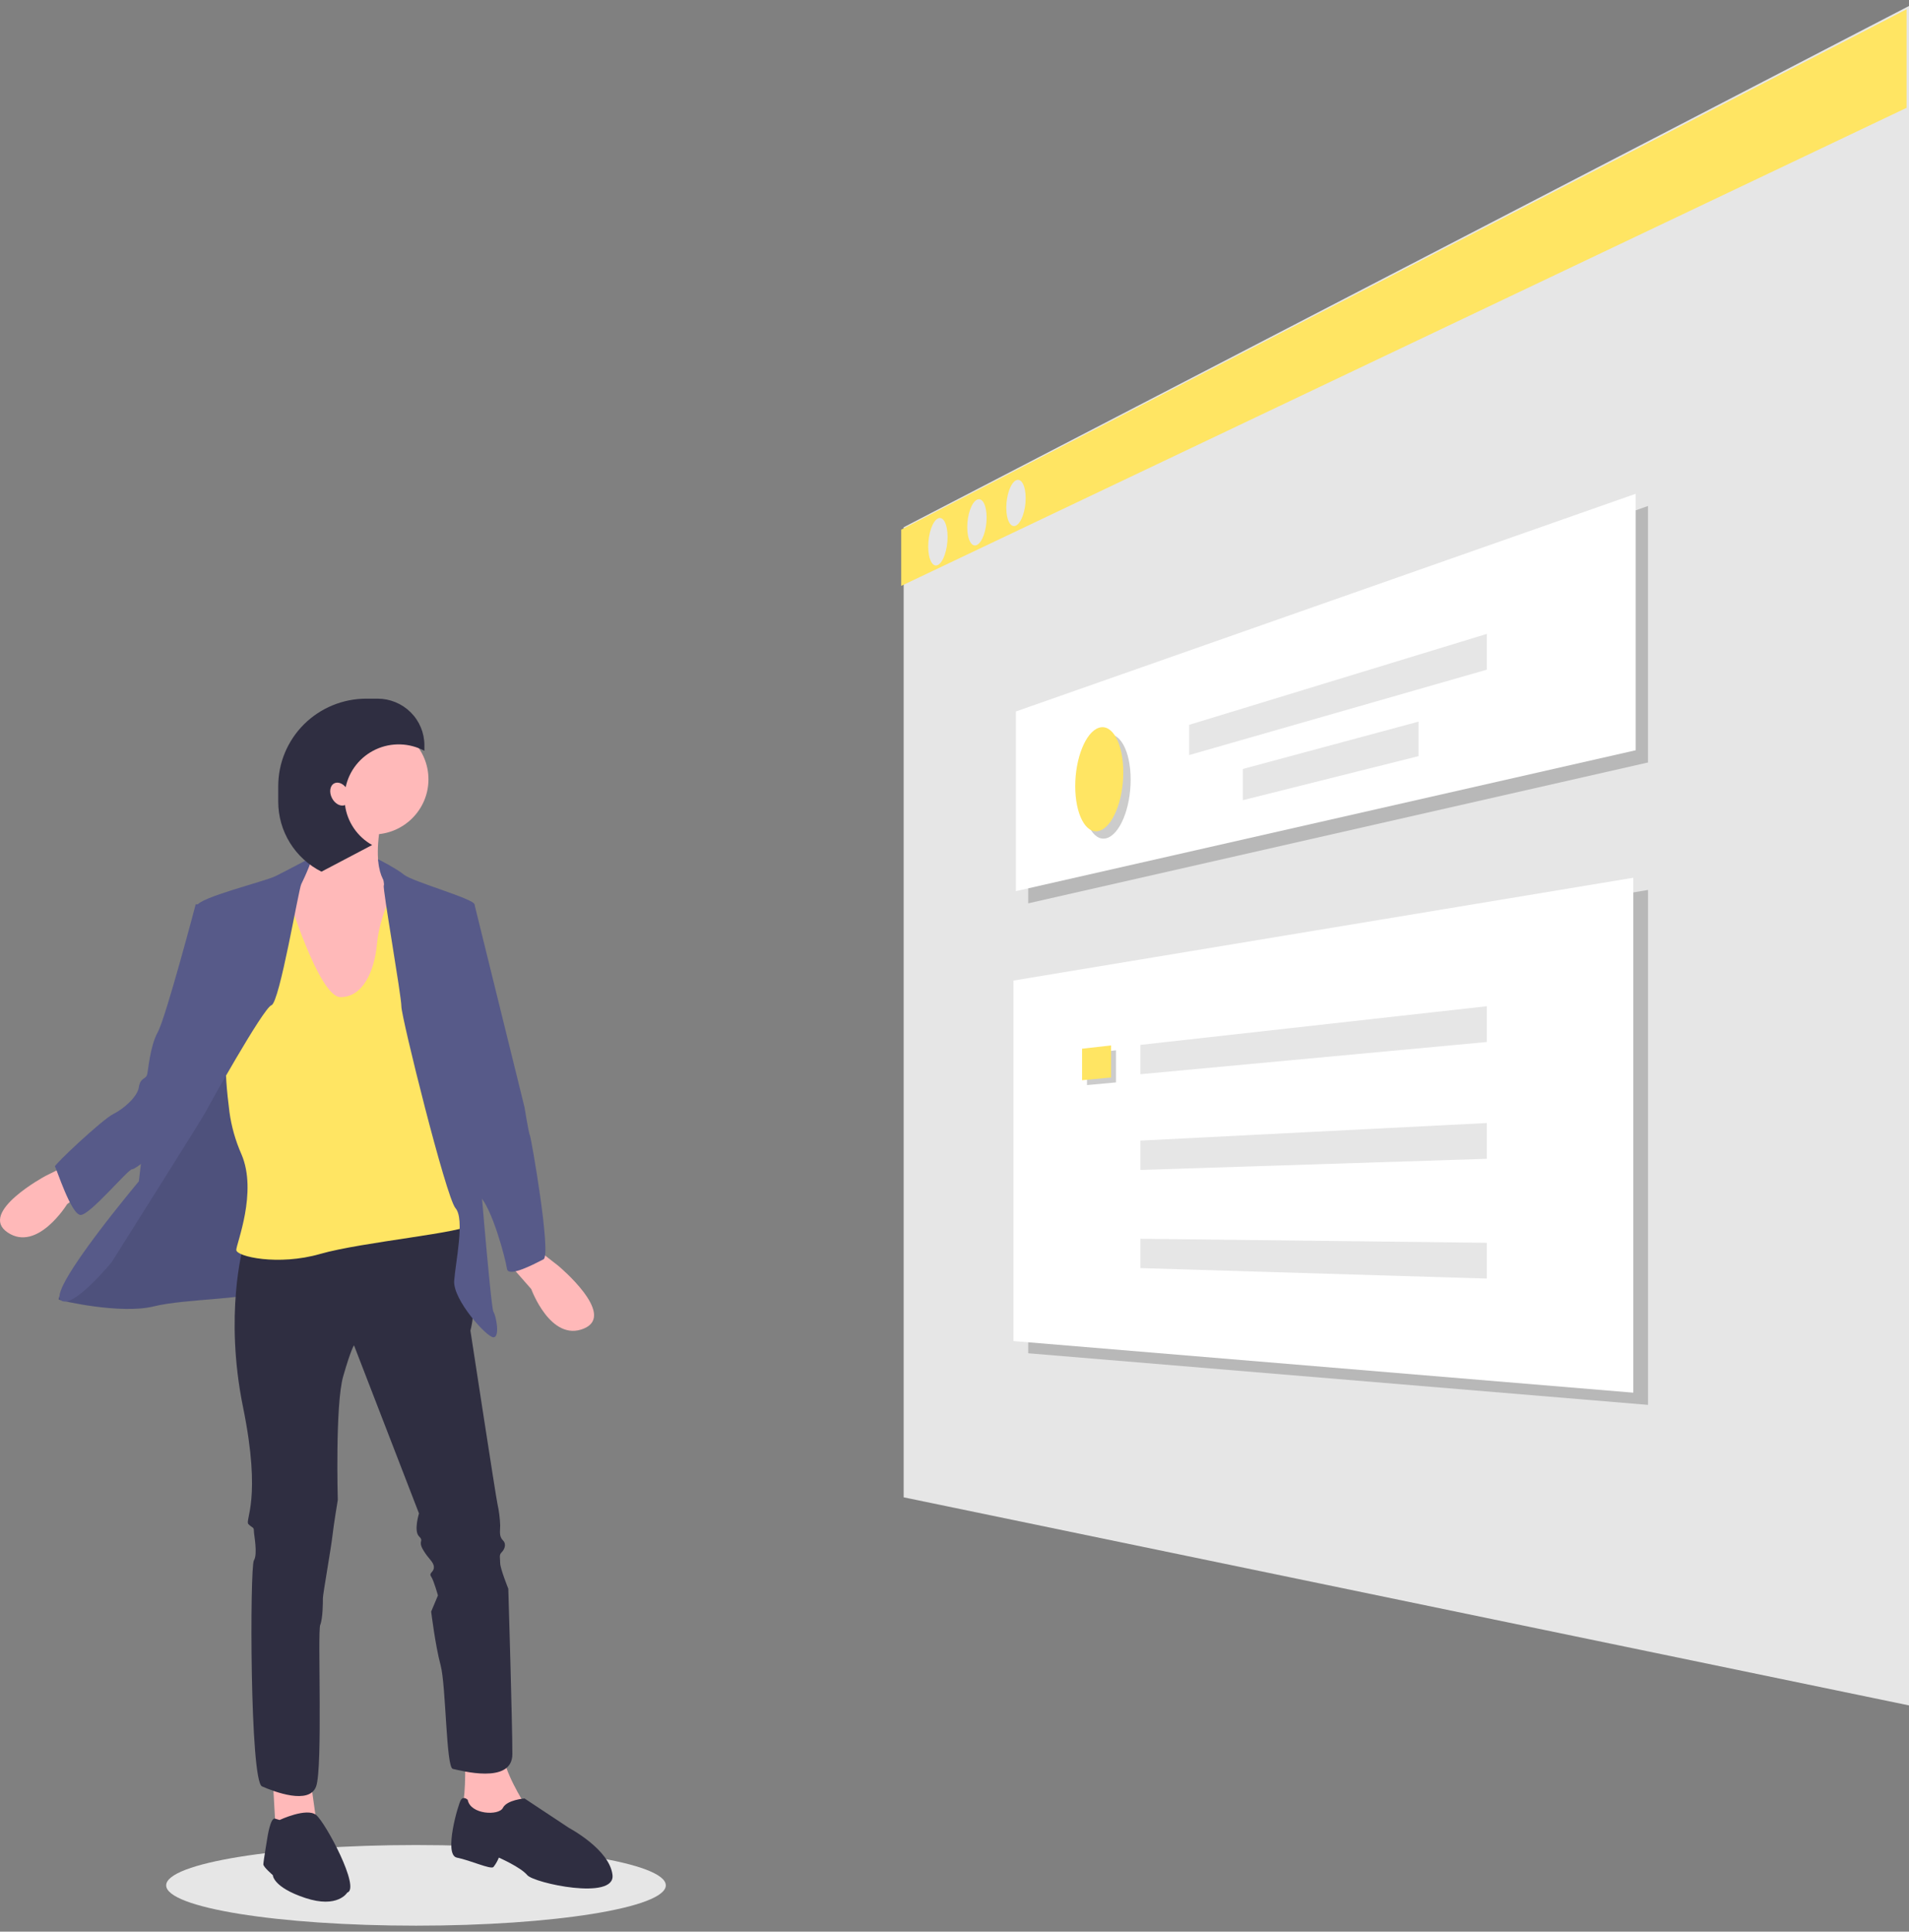 <svg width="254" height="257" viewBox="0 0 254 257" fill="none" xmlns="http://www.w3.org/2000/svg">
<rect x="0" y="0" width="254" height="257" fill="#808080" stroke="none"/>
<g clip-path="url(#clip0)">
<path d="M55.35 256.206C73.707 256.206 88.588 253.804 88.588 250.842C88.588 247.879 73.707 245.478 55.35 245.478C36.993 245.478 22.111 247.879 22.111 250.842C22.111 253.804 36.993 256.206 55.35 256.206Z" fill="#E6E6E6"/>
<path d="M254 226.9L120.237 199.215V70.147L254 0.795V226.9Z" fill="#E6E6E6"/>
<path d="M253.675 14.349L119.911 77.951V70.47L253.675 1.234V14.349Z" fill="#FFE563"/>
<path d="M126.08 71.438C126.08 73.16 125.497 74.834 124.782 75.176C124.072 75.515 123.501 74.412 123.501 72.715C123.501 71.018 124.072 69.35 124.782 68.986C125.497 68.62 126.08 69.717 126.08 71.438Z" fill="#E6E6E6"/>
<path d="M131.275 68.863C131.275 70.537 130.692 72.171 129.977 72.511C129.267 72.849 128.696 71.782 128.696 70.131C128.696 68.481 129.267 66.852 129.977 66.492C130.692 66.129 131.275 67.19 131.275 68.863Z" fill="#E6E6E6"/>
<path d="M136.47 66.283C136.47 67.957 135.886 69.591 135.171 69.931C134.462 70.269 133.89 69.202 133.89 67.551C133.89 65.9 134.462 64.272 135.171 63.912C135.886 63.549 136.47 64.61 136.47 66.283Z" fill="#E6E6E6"/>
<path opacity="0.2" d="M219.273 101.446L136.807 120.188V96.285L219.273 67.322V101.446Z" fill="black"/>
<path d="M217.637 99.82L135.171 118.562V94.659L217.637 65.696V99.82Z" fill="white"/>
<path opacity="0.2" d="M150.438 103.731C150.438 107.582 148.972 111.077 147.191 111.529C145.442 111.974 144.045 109.304 144.045 105.572C144.045 101.84 145.442 98.365 147.191 97.802C148.972 97.23 150.438 99.88 150.438 103.731Z" fill="black"/>
<path d="M149.457 102.756C149.457 106.607 147.991 110.102 146.21 110.555C144.46 111 143.064 108.329 143.064 104.597C143.064 100.865 144.46 97.391 146.21 96.828C147.991 96.255 149.457 98.906 149.457 102.756Z" fill="#FFE563"/>
<path d="M197.832 89.097L158.223 100.459V96.438L197.832 84.338V89.097Z" fill="#E6E6E6"/>
<path d="M188.742 100.602L165.365 106.463V102.309L188.742 96.012V100.602Z" fill="#E6E6E6"/>
<path opacity="0.2" d="M219.276 186.916L136.81 180.049V132.085L219.276 118.408V186.916Z" fill="black"/>
<path d="M217.312 185.293L134.847 178.425V130.461L217.312 116.784V185.293Z" fill="white"/>
<path opacity="0.2" d="M148.487 144.012L144.628 144.369V140.178L148.487 139.74V144.012Z" fill="black"/>
<path d="M147.834 143.361L143.974 143.719V139.527L147.834 139.09V143.361Z" fill="#FFE563"/>
<path d="M197.832 138.635L151.73 142.922V139.021L197.832 133.876V138.635Z" fill="#E6E6E6"/>
<path d="M197.832 154.175L151.73 155.658V151.757L197.832 149.416V154.175Z" fill="#E6E6E6"/>
<path d="M197.832 170.11L151.73 168.717V164.816L197.832 165.35V170.11Z" fill="#E6E6E6"/>
<path d="M51.606 118.534H42.783V114.241H50.165L51.786 115.136L51.606 118.534Z" fill="#575A89"/>
<path d="M36.3 236.777L36.661 243.217L42.063 242.144L41.162 235.704L36.3 236.777Z" fill="#FFB9B9"/>
<path d="M61.87 233.38C61.87 233.38 62.05 238.747 61.51 240.178C60.97 241.609 62.95 242.324 62.95 242.324H67.272L69.793 242.682V239.999C69.793 239.999 66.912 235.527 66.912 233.022C66.912 230.518 61.87 233.38 61.87 233.38Z" fill="#FFB9B9"/>
<path d="M37.201 242.145C37.201 242.145 40.802 240.455 42.063 241.479C43.323 242.503 48.005 251.268 46.204 251.805C46.204 251.805 44.944 253.951 40.622 252.52C36.3 251.089 36.3 249.479 36.3 249.479C36.3 249.479 35.04 248.406 35.04 248.048C35.04 247.691 35.58 244.471 35.58 244.471C35.58 244.471 35.98 241.777 36.59 241.961L37.201 242.145Z" fill="#2F2E41"/>
<path d="M62.23 239.461C62.23 239.461 61.69 238.925 61.33 239.461C60.969 239.998 58.989 246.795 60.789 247.153C62.59 247.511 65.291 248.763 65.651 248.405C65.952 248.026 66.195 247.604 66.372 247.153C66.372 247.153 69.253 248.405 70.153 249.479C71.053 250.552 81.857 252.878 81.497 249.479C81.137 246.08 75.735 243.218 75.735 243.218L69.793 239.282C69.793 239.282 67.452 239.461 66.912 240.534C66.372 241.608 62.59 241.429 62.23 239.461Z" fill="#2F2E41"/>
<path d="M9.47 170.233C9.47 170.233 7.49 172.738 7.85 172.916C8.21 173.095 16.133 174.884 20.454 173.811C24.776 172.738 33.779 172.916 34.32 171.664C34.86 170.412 41.522 154.849 41.522 154.849L39.361 143.043L37.021 140.002L31.619 135.351L20.814 155.386L9.47 170.233Z" fill="#575A89"/>
<path opacity="0.1" d="M9.47 170.233C9.47 170.233 7.49 172.738 7.85 172.916C8.21 173.095 16.133 174.884 20.454 173.811C24.776 172.738 33.779 172.916 34.32 171.664C34.86 170.412 41.522 154.849 41.522 154.849L39.361 143.043L37.021 140.002L31.619 135.351L20.814 155.386L9.47 170.233Z" fill="black"/>
<path d="M32.339 165.94C32.339 165.94 29.818 174.884 32.339 187.227C34.86 199.571 32.519 202.254 33.059 202.79C33.6 203.327 33.78 203.148 33.78 203.685C33.78 204.222 34.32 206.726 33.78 207.62C33.239 208.515 33.239 236.958 34.86 237.673C36.481 238.389 41.163 240.177 42.063 237.673C42.963 235.169 42.243 217.101 42.603 216.207C42.963 215.312 42.963 213.166 42.963 212.629C42.963 212.093 44.044 206.01 44.224 204.4C44.404 202.79 44.944 199.571 44.944 199.571C44.944 199.571 44.584 186.87 45.664 183.113C46.745 179.357 47.105 178.999 47.105 178.999L55.748 201.359C55.748 201.359 55.028 203.685 55.748 204.4C56.468 205.116 55.568 204.937 56.288 206.189C57.008 207.442 57.729 207.799 57.729 208.515C57.729 209.23 57.008 209.23 57.369 209.767C57.729 210.304 58.269 212.271 58.269 212.271L57.369 214.418C57.369 214.418 57.909 218.89 58.629 221.573C59.349 224.257 59.349 235.169 60.25 235.348C61.15 235.526 68.173 237.494 68.173 233.38C68.173 229.265 67.632 211.377 67.632 211.377C67.632 211.377 66.552 208.694 66.552 207.978C66.552 207.263 66.372 206.905 66.732 206.547C67.092 206.189 67.452 205.474 66.912 204.937C66.372 204.4 66.552 203.685 66.552 202.969C66.521 202.006 66.4 201.048 66.192 200.107C66.012 199.392 62.59 177.031 62.59 177.031C62.59 177.031 63.311 174.348 62.59 174.169C61.87 173.99 61.87 172.559 61.87 171.843C61.87 171.128 63.671 162.184 61.51 162.184C59.349 162.184 32.339 165.94 32.339 165.94Z" fill="#2F2E41"/>
<path d="M8.57 155.206L6.049 156.458C6.049 156.458 -2.954 161.288 1.007 163.971C4.969 166.655 8.93 160.215 8.93 160.215L12.711 157.353L8.57 155.206Z" fill="#FFB9B9"/>
<path d="M43.683 106.192C43.683 106.192 42.962 114.42 39.181 116.209C35.4 117.998 37.921 131.415 37.921 131.415L43.143 136.423L52.326 133.74L53.406 127.658L54.307 121.397L52.146 118.177C52.146 118.177 49.445 117.462 50.525 110.306C51.606 103.151 43.683 106.192 43.683 106.192Z" fill="#FFB9B9"/>
<path d="M38.281 119.072C38.281 119.072 42.423 132.667 45.304 132.667C48.185 132.667 49.806 129.447 50.166 125.512C50.526 121.576 52.867 117.283 52.867 117.283L58.449 122.292C58.449 122.292 62.951 161.826 62.59 162.899C62.23 163.972 48.185 165.224 42.603 166.834C37.021 168.444 31.439 167.192 31.439 166.298C31.439 165.501 34.295 158.603 32.122 153.565C31.328 151.771 30.791 149.874 30.527 147.931C30.19 145.279 29.878 142.07 30.178 141.075C30.718 139.286 33.6 120.324 33.6 120.324L38.281 119.072Z" fill="#FFE563"/>
<path d="M41.33 114.136C41.33 114.136 38.101 115.852 36.66 116.567C35.22 117.283 26.397 119.429 26.216 120.503C26.036 121.576 27.477 136.602 26.757 138.212C26.036 139.822 18.834 154.133 18.834 154.133L18.474 157.174C18.474 157.174 6.589 171.306 8.03 172.916C9.47 174.526 14.872 167.907 14.872 167.907C14.872 167.907 26.937 148.766 27.297 148.051C27.657 147.335 35.04 134.098 36.12 133.74C37.201 133.382 39.722 118.356 40.082 117.64C40.442 116.925 41.858 113.851 41.33 114.136Z" fill="#575A89"/>
<path d="M27.117 120.324H26.036C26.036 120.324 22.075 135.351 20.994 137.318C19.914 139.286 19.734 142.506 19.554 143.043C19.374 143.579 18.654 143.4 18.474 144.653C18.294 145.905 16.493 147.515 15.052 148.23C13.612 148.946 7.129 155.028 7.309 155.207C7.489 155.386 9.47 161.647 10.731 161.647C11.991 161.647 17.033 155.565 17.573 155.565C18.113 155.565 20.454 153.418 20.814 153.239C21.174 153.06 30.358 136.245 29.998 132.131C29.638 128.016 27.117 120.324 27.117 120.324Z" fill="#575A89"/>
<path d="M72.046 166.669L74.264 168.397C74.264 168.397 82.114 174.918 77.692 176.76C73.27 178.602 70.685 171.505 70.685 171.505L67.556 167.949L72.046 166.669Z" fill="#FFB9B9"/>
<path d="M50.306 114.349C50.306 114.349 52.687 115.495 53.767 116.389C54.848 117.284 63.131 119.609 63.131 120.325C63.131 121.04 62.23 132.131 62.23 132.131L63.491 151.808C63.491 151.808 65.292 173.99 65.652 174.527C66.012 175.063 66.552 177.925 65.652 177.925C64.751 177.925 60.25 172.917 60.43 170.412C60.61 167.908 61.87 162.184 60.61 160.753C59.349 159.321 53.407 135.351 53.407 133.92C53.407 132.489 50.886 118.178 51.066 117.82C51.246 117.462 50.306 114.349 50.306 114.349Z" fill="#575A89"/>
<path d="M60.429 120.145L63.13 120.323L69.793 147.335C69.793 147.335 70.333 150.734 70.513 151.092C70.693 151.449 73.394 167.012 72.314 167.549C71.234 168.086 67.632 170.053 67.452 168.801C67.272 167.549 65.471 160.573 63.671 158.963C61.87 157.353 60.069 129.625 60.069 129.625L60.429 120.145Z" fill="#575A89"/>
<path d="M49.625 111.022C53.703 111.022 57.008 107.738 57.008 103.688C57.008 99.637 53.703 96.353 49.625 96.353C45.548 96.353 42.242 99.637 42.242 103.688C42.242 107.738 45.548 111.022 49.625 111.022Z" fill="#FFB9B9"/>
<path d="M44.473 104.224C44.943 103.984 45.561 104.21 45.994 104.731C46.224 103.641 46.706 102.618 47.403 101.746C48.101 100.873 48.993 100.174 50.01 99.704C51.027 99.235 52.141 99.007 53.262 99.04C54.383 99.073 55.48 99.366 56.468 99.895V99.149C56.468 97.506 55.811 95.931 54.641 94.769C53.472 93.608 51.886 92.955 50.233 92.955H48.734C47.196 92.955 45.672 93.256 44.251 93.841C42.83 94.426 41.539 95.283 40.451 96.363C39.363 97.444 38.501 98.727 37.912 100.139C37.323 101.55 37.02 103.064 37.02 104.592V106.669C37.02 108.596 37.557 110.486 38.573 112.128C39.588 113.771 41.041 115.102 42.771 115.974L49.514 112.428C48.537 111.881 47.703 111.116 47.076 110.192C46.449 109.269 46.048 108.213 45.904 107.109C45.334 107.357 44.57 106.956 44.172 106.187C43.763 105.396 43.898 104.517 44.473 104.224Z" fill="#2F2E41"/>
</g>
<defs>
<clipPath id="clip0">
<rect y="0.795" width="254" height="255.411" fill="white"/>
</clipPath>
</defs>
</svg>
